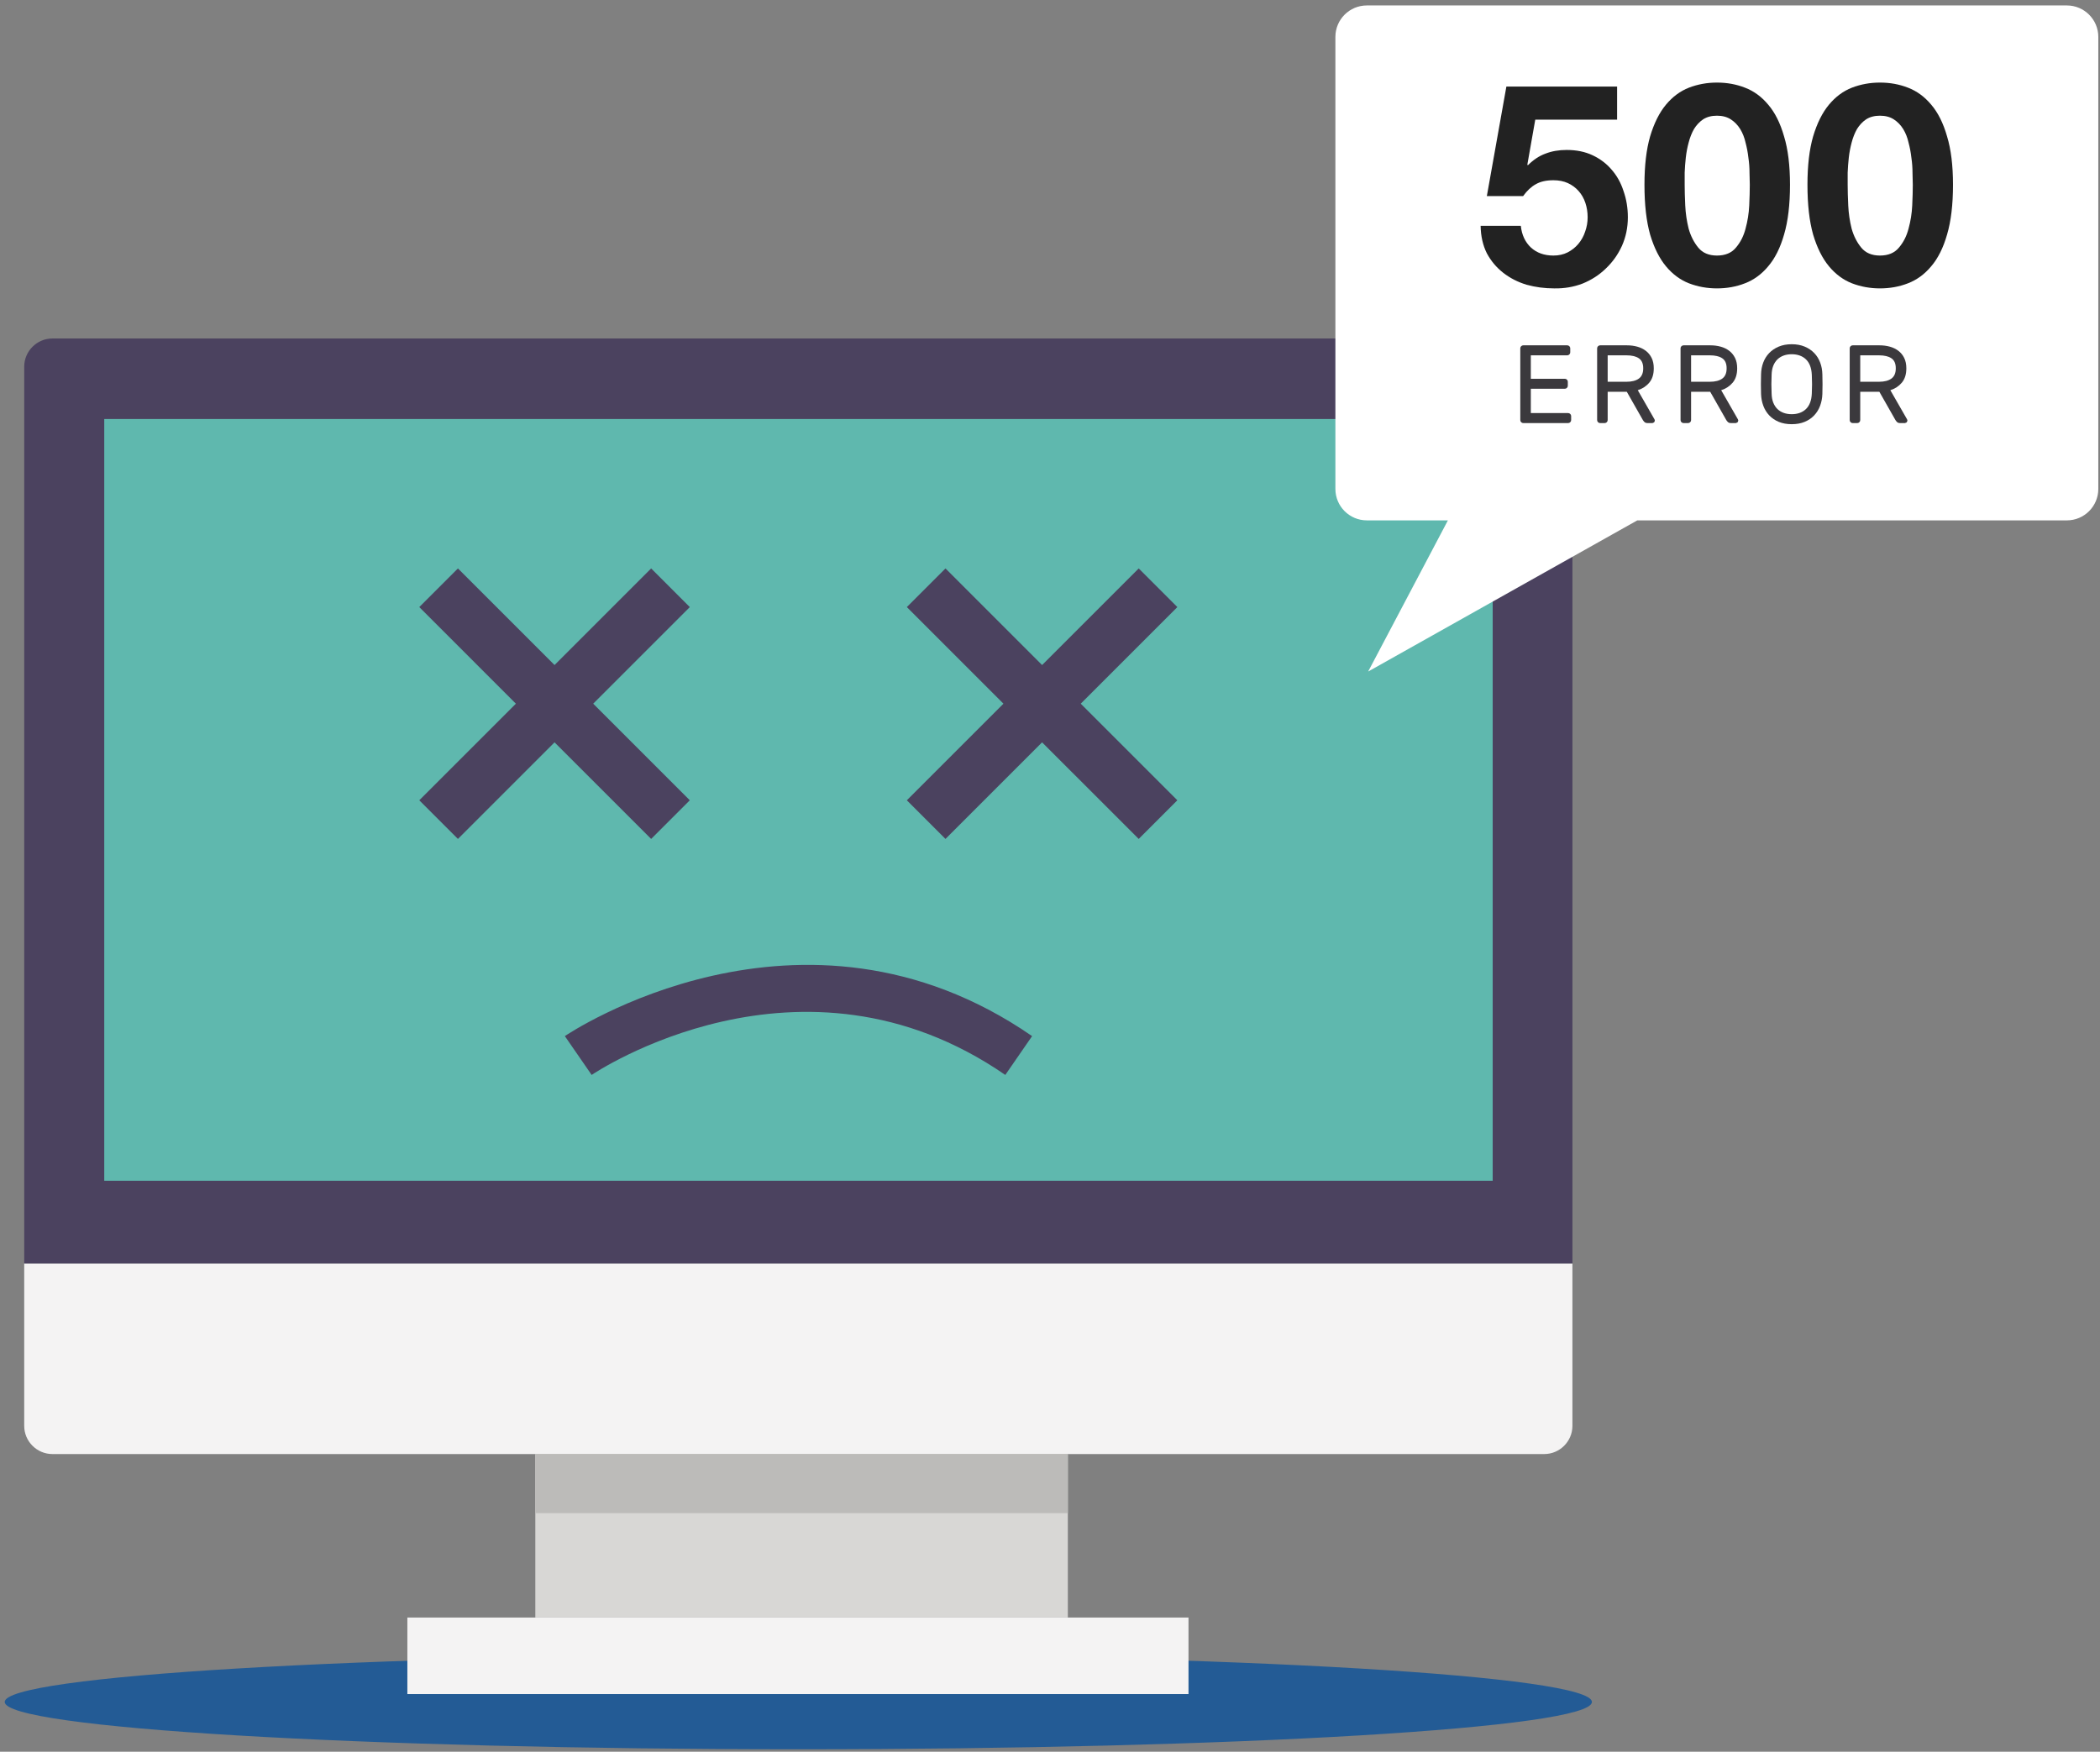 <svg width="356" height="297" viewBox="0 0 356 297" fill="none" xmlns="http://www.w3.org/2000/svg">
<rect x="0" y="0" width="356" height="297" fill="#808080" stroke="none"/>
<path d="M135.334 296.584C61.033 296.584 0.801 292.992 0.801 288.563C0.801 284.133 61.033 280.541 135.334 280.541C209.635 280.541 269.867 284.133 269.867 288.563C269.867 292.992 209.635 296.584 135.334 296.584Z" fill="#235B95"/>
<path d="M4.104 214.219V241.749C4.104 244.383 6.257 246.531 8.889 246.531H261.778C264.414 246.531 266.563 244.383 266.563 241.749V214.219H4.104Z" fill="#F4F3F3"/>
<path d="M266.565 62.175C266.565 59.541 264.416 57.389 261.78 57.389H8.89C6.257 57.389 4.104 59.541 4.104 62.175V214.219H266.565V62.175Z" fill="#4B425F"/>
<path d="M181.026 274.246H90.75V246.53H181.026V274.246Z" fill="#D8D7D5"/>
<path d="M201.479 287.223H69.057V274.248H201.479V287.223Z" fill="#F4F3F3"/>
<path d="M181.026 256.547H90.75V246.53H181.026V256.547Z" fill="#BCBBB9"/>
<path d="M17.672 71.041H253.047V200.193H17.672V71.041Z" fill="#5FB8AE"/>
<path d="M110.387 96.376L94.009 112.756L77.63 96.376L71.078 102.928L87.457 119.308L71.078 135.686L77.63 142.238L94.009 125.861L110.387 142.238L116.939 135.686L100.561 119.308L116.939 102.928L110.387 96.376Z" fill="#4B425F"/>
<path d="M199.59 102.928L193.038 96.376L176.659 112.756L160.281 96.376L153.729 102.928L170.107 119.308L153.729 135.686L160.281 142.238L176.659 125.861L193.038 142.238L199.59 135.686L183.211 119.308L199.59 102.928Z" fill="#4B425F"/>
<path d="M170.421 182.252C135.761 158.319 100.651 182.009 100.299 182.252L95.754 175.668C96.149 175.395 135.817 148.635 174.966 175.668L170.421 182.252Z" fill="#4B425F"/>
<path d="M350.381 0.924H231.714C228.769 0.924 226.381 3.312 226.381 6.257V82.895C226.381 85.84 228.769 88.228 231.714 88.228H245.454L231.934 113.857L277.561 88.228H350.381C353.326 88.228 355.714 85.84 355.714 82.895V6.257C355.714 3.312 353.326 0.924 350.381 0.924Z" fill="white"/>
<path d="M274.136 20.288V14.672H255.368L252.056 33.248H258.2C258.872 32.32 259.592 31.648 260.36 31.232C261.128 30.784 262.12 30.56 263.336 30.56C264.264 30.56 265.08 30.72 265.784 31.04C266.488 31.36 267.096 31.808 267.608 32.384C268.12 32.96 268.504 33.632 268.76 34.4C269.016 35.168 269.144 35.984 269.144 36.848C269.144 37.68 269 38.496 268.712 39.296C268.456 40.064 268.072 40.752 267.56 41.36C267.08 41.936 266.472 42.416 265.736 42.8C265.032 43.152 264.232 43.328 263.336 43.328C261.8 43.328 260.536 42.88 259.544 41.984C258.552 41.056 257.976 39.824 257.816 38.288H251C251.032 40.048 251.384 41.6 252.056 42.944C252.76 44.256 253.688 45.36 254.84 46.256C255.992 47.152 257.304 47.824 258.776 48.272C260.28 48.688 261.848 48.896 263.48 48.896C265.176 48.928 266.776 48.656 268.28 48.08C269.784 47.472 271.096 46.624 272.216 45.536C273.368 44.448 274.28 43.168 274.952 41.696C275.624 40.192 275.96 38.576 275.96 36.848C275.96 35.28 275.72 33.808 275.24 32.432C274.792 31.024 274.12 29.808 273.224 28.784C272.36 27.76 271.288 26.944 270.008 26.336C268.728 25.728 267.256 25.424 265.592 25.424C264.248 25.424 263.048 25.632 261.992 26.048C260.936 26.432 259.944 27.088 259.016 28.016L258.92 27.92L260.264 20.288H274.136Z" fill="#222222"/>
<path d="M285.592 31.328C285.592 30.752 285.592 30.064 285.592 29.264C285.624 28.432 285.688 27.584 285.784 26.72C285.88 25.856 286.04 25.008 286.264 24.176C286.488 23.312 286.792 22.544 287.176 21.872C287.592 21.2 288.104 20.656 288.712 20.24C289.352 19.824 290.136 19.616 291.064 19.616C291.992 19.616 292.776 19.824 293.416 20.24C294.056 20.656 294.584 21.2 295 21.872C295.416 22.544 295.72 23.312 295.912 24.176C296.136 25.008 296.296 25.856 296.392 26.72C296.52 27.584 296.584 28.432 296.584 29.264C296.616 30.064 296.632 30.752 296.632 31.328C296.632 32.288 296.6 33.456 296.536 34.832C296.472 36.176 296.264 37.488 295.912 38.768C295.592 40.016 295.048 41.088 294.28 41.984C293.544 42.88 292.472 43.328 291.064 43.328C289.688 43.328 288.632 42.88 287.896 41.984C287.16 41.088 286.616 40.016 286.264 38.768C285.944 37.488 285.752 36.176 285.688 34.832C285.624 33.456 285.592 32.288 285.592 31.328ZM278.776 31.328C278.776 34.688 279.096 37.504 279.736 39.776C280.408 42.016 281.304 43.808 282.424 45.152C283.544 46.496 284.84 47.456 286.312 48.032C287.816 48.608 289.4 48.896 291.064 48.896C292.76 48.896 294.344 48.608 295.816 48.032C297.32 47.456 298.632 46.496 299.752 45.152C300.904 43.808 301.8 42.016 302.44 39.776C303.112 37.504 303.448 34.688 303.448 31.328C303.448 28.064 303.112 25.328 302.44 23.12C301.8 20.88 300.904 19.088 299.752 17.744C298.632 16.4 297.32 15.44 295.816 14.864C294.344 14.288 292.76 14 291.064 14C289.4 14 287.816 14.288 286.312 14.864C284.84 15.44 283.544 16.4 282.424 17.744C281.304 19.088 280.408 20.88 279.736 23.12C279.096 25.328 278.776 28.064 278.776 31.328Z" fill="#222222"/>
<path d="M313.224 31.328C313.224 30.752 313.224 30.064 313.224 29.264C313.256 28.432 313.32 27.584 313.416 26.72C313.512 25.856 313.672 25.008 313.896 24.176C314.12 23.312 314.424 22.544 314.808 21.872C315.224 21.2 315.736 20.656 316.344 20.24C316.984 19.824 317.768 19.616 318.696 19.616C319.624 19.616 320.408 19.824 321.048 20.24C321.688 20.656 322.216 21.2 322.632 21.872C323.048 22.544 323.352 23.312 323.544 24.176C323.768 25.008 323.928 25.856 324.024 26.72C324.152 27.584 324.216 28.432 324.216 29.264C324.248 30.064 324.264 30.752 324.264 31.328C324.264 32.288 324.232 33.456 324.168 34.832C324.104 36.176 323.896 37.488 323.544 38.768C323.224 40.016 322.68 41.088 321.912 41.984C321.176 42.88 320.104 43.328 318.696 43.328C317.32 43.328 316.264 42.88 315.528 41.984C314.792 41.088 314.248 40.016 313.896 38.768C313.576 37.488 313.384 36.176 313.32 34.832C313.256 33.456 313.224 32.288 313.224 31.328ZM306.408 31.328C306.408 34.688 306.728 37.504 307.368 39.776C308.04 42.016 308.936 43.808 310.056 45.152C311.176 46.496 312.472 47.456 313.944 48.032C315.448 48.608 317.032 48.896 318.696 48.896C320.392 48.896 321.976 48.608 323.448 48.032C324.952 47.456 326.264 46.496 327.384 45.152C328.536 43.808 329.432 42.016 330.072 39.776C330.744 37.504 331.08 34.688 331.08 31.328C331.08 28.064 330.744 25.328 330.072 23.12C329.432 20.88 328.536 19.088 327.384 17.744C326.264 16.4 324.952 15.44 323.448 14.864C321.976 14.288 320.392 14 318.696 14C317.032 14 315.448 14.288 313.944 14.864C312.472 15.44 311.176 16.4 310.056 17.744C308.936 19.088 308.04 20.88 307.368 23.12C306.728 25.328 306.408 28.064 306.408 31.328Z" fill="#222222"/>
<path d="M265.839 70.036C265.977 70.036 266.094 70.085 266.195 70.188C266.298 70.287 266.347 70.406 266.347 70.544V71.221C266.347 71.361 266.298 71.478 266.195 71.581C266.094 71.68 265.977 71.731 265.839 71.731H258.233C258.094 71.731 257.974 71.68 257.873 71.581C257.774 71.478 257.725 71.361 257.725 71.221V59.06C257.725 58.921 257.774 58.803 257.873 58.7C257.974 58.601 258.094 58.55 258.233 58.55H265.689C265.826 58.55 265.946 58.601 266.045 58.7C266.146 58.803 266.195 58.921 266.195 59.06V59.737C266.195 59.874 266.146 59.995 266.045 60.093C265.946 60.194 265.826 60.245 265.689 60.245H259.511V64.219H265.274C265.413 64.219 265.531 64.268 265.631 64.368C265.733 64.469 265.782 64.588 265.782 64.727V65.404C265.782 65.541 265.733 65.661 265.631 65.761C265.531 65.861 265.413 65.913 265.274 65.913H259.511V70.036H265.839" fill="#3B393D"/>
<path d="M272.539 64.727H275.721C276.625 64.727 277.325 64.546 277.82 64.191C278.317 63.832 278.565 63.251 278.565 62.448C278.565 61.645 278.317 61.077 277.82 60.745C277.325 60.412 276.625 60.245 275.721 60.245H272.539V64.727ZM275.815 58.55C276.432 58.55 277.013 58.625 277.557 58.776C278.104 58.926 278.584 59.158 278.997 59.473C279.412 59.786 279.743 60.189 279.987 60.678C280.232 61.168 280.355 61.757 280.355 62.448C280.355 63.465 280.099 64.275 279.591 64.877C279.084 65.478 278.432 65.906 277.643 66.157L280.484 71.109L280.541 71.316L280.419 71.608L280.128 71.731H279.317C279.068 71.731 278.883 71.668 278.763 71.541C278.643 71.417 278.56 71.309 278.508 71.221L275.779 66.42H272.539V71.221C272.539 71.361 272.489 71.478 272.391 71.581C272.289 71.68 272.169 71.731 272.031 71.731H271.26C271.123 71.731 271.003 71.68 270.901 71.581C270.803 71.478 270.752 71.361 270.752 71.221V59.06C270.752 58.921 270.803 58.803 270.901 58.7C271.003 58.601 271.123 58.55 271.26 58.55H275.815" fill="#3B393D"/>
<path d="M286.679 64.727H289.861C290.765 64.727 291.466 64.546 291.961 64.191C292.458 63.832 292.705 63.251 292.705 62.448C292.705 61.645 292.458 61.077 291.961 60.745C291.466 60.412 290.765 60.245 289.861 60.245H286.679V64.727ZM289.955 58.55C290.573 58.55 291.153 58.625 291.697 58.776C292.245 58.926 292.723 59.158 293.138 59.473C293.551 59.786 293.882 60.189 294.127 60.678C294.371 61.168 294.494 61.757 294.494 62.448C294.494 63.465 294.239 64.275 293.731 64.877C293.223 65.478 292.573 65.906 291.783 66.157L294.625 71.109L294.682 71.316L294.559 71.608L294.267 71.731H293.458C293.207 71.731 293.023 71.668 292.903 71.541C292.783 71.417 292.699 71.309 292.647 71.221L289.918 66.42H286.679V71.221C286.679 71.361 286.63 71.478 286.53 71.581C286.429 71.68 286.309 71.731 286.171 71.731H285.401C285.262 71.731 285.142 71.68 285.041 71.581C284.942 71.478 284.893 71.361 284.893 71.221V59.06C284.893 58.921 284.942 58.803 285.041 58.7C285.142 58.601 285.262 58.55 285.401 58.55H289.955" fill="#3B393D"/>
<path d="M307.145 63.561C307.119 62.971 307.023 62.456 306.854 62.017C306.685 61.577 306.45 61.213 306.147 60.924C305.846 60.636 305.491 60.419 305.085 60.275C304.677 60.132 304.229 60.059 303.739 60.059C303.25 60.059 302.799 60.132 302.393 60.275C301.983 60.419 301.63 60.636 301.327 60.924C301.026 61.213 300.789 61.577 300.611 62.017C300.437 62.456 300.343 62.971 300.33 63.561C300.305 64.125 300.291 64.652 300.291 65.141C300.291 65.632 300.305 66.159 300.33 66.723C300.343 67.313 300.437 67.828 300.611 68.267C300.789 68.707 301.026 69.072 301.327 69.36C301.63 69.648 301.983 69.864 302.393 70.009C302.799 70.153 303.25 70.225 303.739 70.225C304.229 70.225 304.677 70.153 305.085 70.009C305.491 69.864 305.846 69.648 306.147 69.36C306.45 69.072 306.685 68.707 306.854 68.267C307.023 67.828 307.119 67.313 307.145 66.723C307.171 66.159 307.185 65.632 307.185 65.141C307.185 64.652 307.171 64.125 307.145 63.561ZM298.541 63.467C298.554 62.763 298.677 62.1 298.909 61.48C299.139 60.859 299.475 60.319 299.917 59.861C300.357 59.403 300.895 59.037 301.535 58.768C302.174 58.499 302.909 58.363 303.739 58.363C304.567 58.363 305.302 58.499 305.939 58.768C306.581 59.037 307.119 59.403 307.559 59.861C307.999 60.319 308.335 60.859 308.567 61.48C308.799 62.1 308.921 62.763 308.934 63.467C308.973 64.584 308.973 65.7 308.934 66.817C308.909 67.521 308.781 68.184 308.549 68.804C308.317 69.425 307.981 69.968 307.541 70.433C307.101 70.897 306.565 71.261 305.931 71.525C305.297 71.788 304.567 71.92 303.739 71.92C302.909 71.92 302.179 71.788 301.543 71.525C300.911 71.261 300.374 70.897 299.934 70.433C299.494 69.968 299.158 69.425 298.926 68.804C298.694 68.184 298.567 67.521 298.541 66.817C298.505 65.7 298.505 64.584 298.541 63.467" fill="#3B393D"/>
<path d="M315.355 64.727H318.536C319.44 64.727 320.14 64.546 320.636 64.191C321.134 63.832 321.38 63.251 321.38 62.448C321.38 61.645 321.134 61.077 320.636 60.745C320.14 60.412 319.44 60.245 318.536 60.245H315.355V64.727ZM318.631 58.55C319.248 58.55 319.828 58.625 320.372 58.776C320.919 58.926 321.399 59.158 321.812 59.473C322.227 59.786 322.558 60.189 322.803 60.678C323.047 61.168 323.17 61.757 323.17 62.448C323.17 63.465 322.915 64.275 322.407 64.877C321.899 65.478 321.248 65.906 320.459 66.157L323.3 71.109L323.358 71.316L323.235 71.608L322.943 71.731H322.134C321.883 71.731 321.698 71.668 321.579 71.541C321.459 71.417 321.375 71.309 321.323 71.221L318.594 66.42H315.355V71.221C315.355 71.361 315.306 71.478 315.206 71.581C315.104 71.68 314.984 71.731 314.847 71.731H314.076C313.938 71.731 313.818 71.68 313.716 71.581C313.618 71.478 313.568 71.361 313.568 71.221V59.06C313.568 58.921 313.618 58.803 313.716 58.7C313.818 58.601 313.938 58.55 314.076 58.55H318.631Z" fill="#3B393D"/>
</svg>
